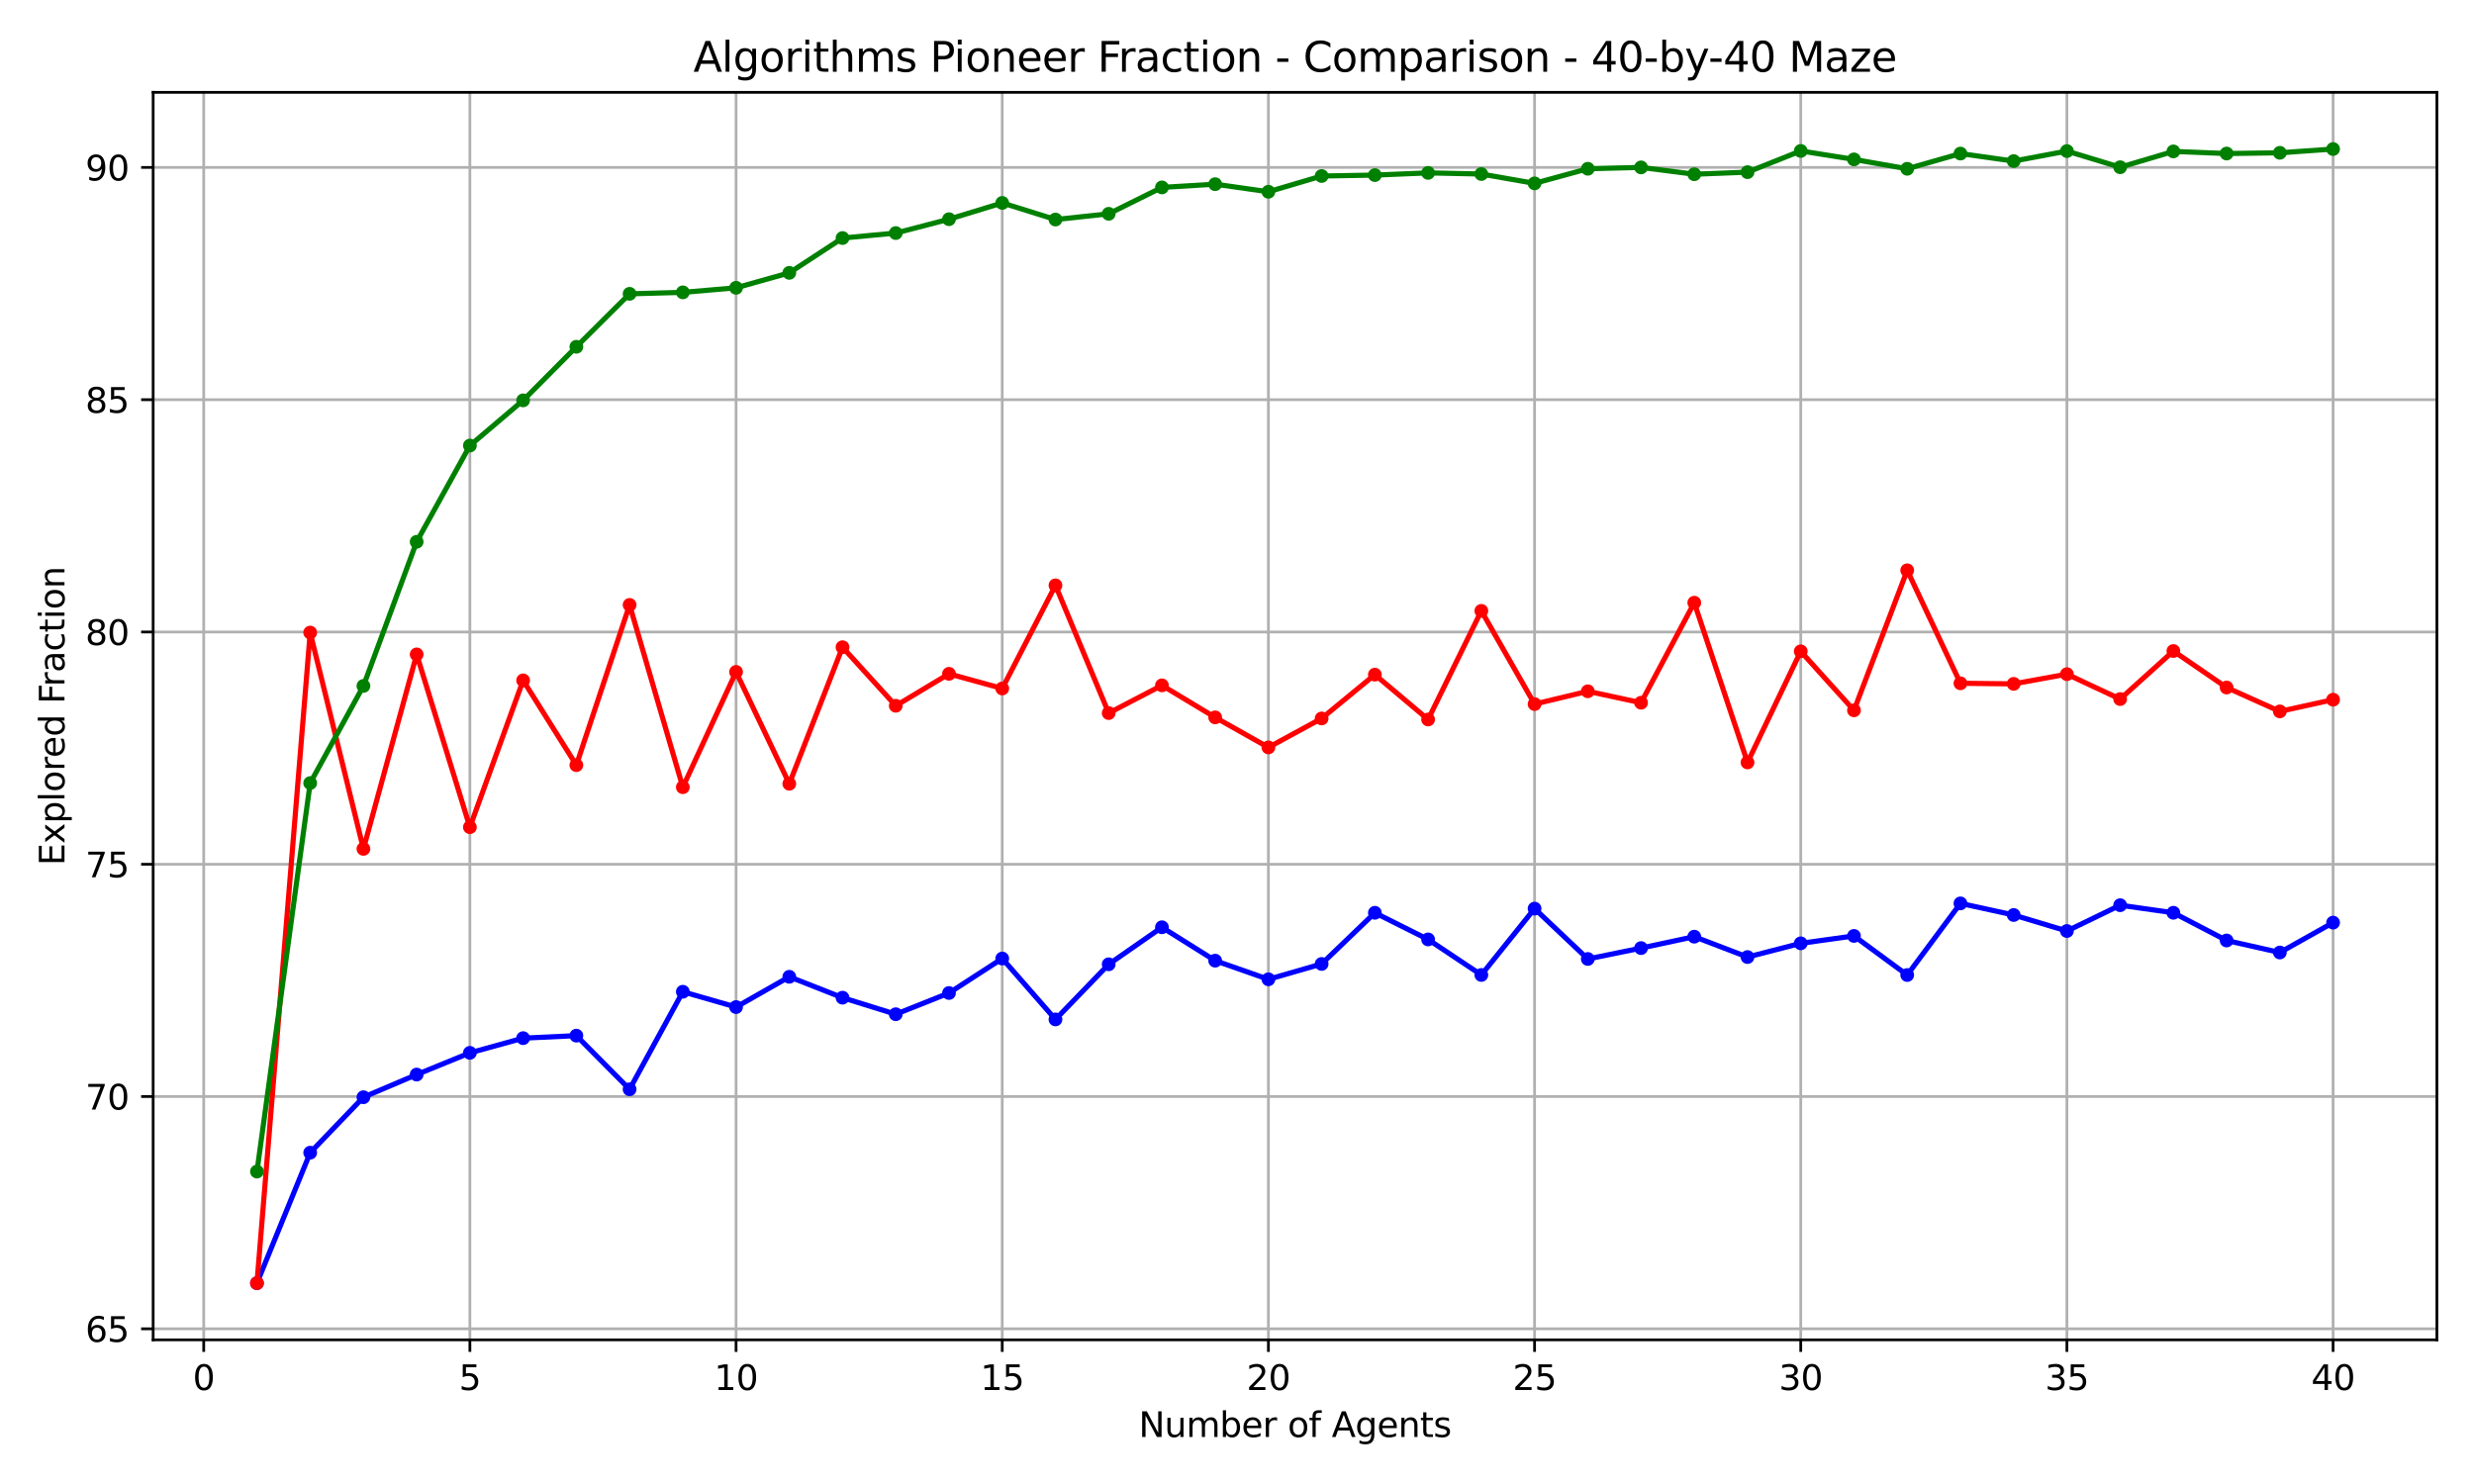 <?xml version="1.0" encoding="utf-8" standalone="no"?>
<!DOCTYPE svg PUBLIC "-//W3C//DTD SVG 1.1//EN"
  "http://www.w3.org/Graphics/SVG/1.1/DTD/svg11.dtd">
<svg xmlns:xlink="http://www.w3.org/1999/xlink" width="720pt" height="432pt" viewBox="0 0 720 432" xmlns="http://www.w3.org/2000/svg" version="1.1">
 <defs>
  <style type="text/css">*{stroke-linejoin: round; stroke-linecap: butt}</style>
 </defs>
 <g id="figure_1">
  <g id="patch_1">
   <path d="M 0 432 
L 720 432 
L 720 0 
L 0 0 
z
" style="fill: #ffffff"/>
  </g>
  <g id="axes_1">
   <g id="patch_2">
    <path d="M 44.57 390.04 
L 709.2 390.04 
L 709.2 26.88 
L 44.57 26.88 
z
" style="fill: #ffffff"/>
   </g>
   <g id="matplotlib.axis_1">
    <g id="xtick_1">
     <g id="line2d_1">
      <path d="M 59.288 390.04 
L 59.288 26.88 
" clip-path="url(#pcf0f2d166f)" style="fill: none; stroke: #b0b0b0; stroke-width: 0.8; stroke-linecap: square"/>
     </g>
     <g id="line2d_2">
      <defs>
       <path id="mc92768f247" d="M 0 0 
L 0 3.5 
" style="stroke: #000000; stroke-width: 0.8"/>
      </defs>
      <g>
       <use xlink:href="#mc92768f247" x="59.288" y="390.04" style="stroke: #000000; stroke-width: 0.8"/>
      </g>
     </g>
     <g id="text_1">
      <!-- 0 -->
      <g transform="translate(56.107 404.638) scale(0.1 -0.1)">
       <defs>
        <path id="DejaVuSans-30" d="M 2034 4250 
Q 1547 4250 1301 3770 
Q 1056 3291 1056 2328 
Q 1056 1369 1301 889 
Q 1547 409 2034 409 
Q 2525 409 2770 889 
Q 3016 1369 3016 2328 
Q 3016 3291 2770 3770 
Q 2525 4250 2034 4250 
z
M 2034 4750 
Q 2819 4750 3233 4129 
Q 3647 3509 3647 2328 
Q 3647 1150 3233 529 
Q 2819 -91 2034 -91 
Q 1250 -91 836 529 
Q 422 1150 422 2328 
Q 422 3509 836 4129 
Q 1250 4750 2034 4750 
z
" transform="scale(0.016)"/>
       </defs>
       <use xlink:href="#DejaVuSans-30"/>
      </g>
     </g>
    </g>
    <g id="xtick_2">
     <g id="line2d_3">
      <path d="M 136.751 390.04 
L 136.751 26.88 
" clip-path="url(#pcf0f2d166f)" style="fill: none; stroke: #b0b0b0; stroke-width: 0.8; stroke-linecap: square"/>
     </g>
     <g id="line2d_4">
      <g>
       <use xlink:href="#mc92768f247" x="136.751" y="390.04" style="stroke: #000000; stroke-width: 0.8"/>
      </g>
     </g>
     <g id="text_2">
      <!-- 5 -->
      <g transform="translate(133.569 404.638) scale(0.1 -0.1)">
       <defs>
        <path id="DejaVuSans-35" d="M 691 4666 
L 3169 4666 
L 3169 4134 
L 1269 4134 
L 1269 2991 
Q 1406 3038 1543 3061 
Q 1681 3084 1819 3084 
Q 2600 3084 3056 2656 
Q 3513 2228 3513 1497 
Q 3513 744 3044 326 
Q 2575 -91 1722 -91 
Q 1428 -91 1123 -41 
Q 819 9 494 109 
L 494 744 
Q 775 591 1075 516 
Q 1375 441 1709 441 
Q 2250 441 2565 725 
Q 2881 1009 2881 1497 
Q 2881 1984 2565 2268 
Q 2250 2553 1709 2553 
Q 1456 2553 1204 2497 
Q 953 2441 691 2322 
L 691 4666 
z
" transform="scale(0.016)"/>
       </defs>
       <use xlink:href="#DejaVuSans-35"/>
      </g>
     </g>
    </g>
    <g id="xtick_3">
     <g id="line2d_5">
      <path d="M 214.213 390.04 
L 214.213 26.88 
" clip-path="url(#pcf0f2d166f)" style="fill: none; stroke: #b0b0b0; stroke-width: 0.8; stroke-linecap: square"/>
     </g>
     <g id="line2d_6">
      <g>
       <use xlink:href="#mc92768f247" x="214.213" y="390.04" style="stroke: #000000; stroke-width: 0.8"/>
      </g>
     </g>
     <g id="text_3">
      <!-- 10 -->
      <g transform="translate(207.851 404.638) scale(0.1 -0.1)">
       <defs>
        <path id="DejaVuSans-31" d="M 794 531 
L 1825 531 
L 1825 4091 
L 703 3866 
L 703 4441 
L 1819 4666 
L 2450 4666 
L 2450 531 
L 3481 531 
L 3481 0 
L 794 0 
L 794 531 
z
" transform="scale(0.016)"/>
       </defs>
       <use xlink:href="#DejaVuSans-31"/>
       <use xlink:href="#DejaVuSans-30" x="63.623"/>
      </g>
     </g>
    </g>
    <g id="xtick_4">
     <g id="line2d_7">
      <path d="M 291.676 390.04 
L 291.676 26.88 
" clip-path="url(#pcf0f2d166f)" style="fill: none; stroke: #b0b0b0; stroke-width: 0.8; stroke-linecap: square"/>
     </g>
     <g id="line2d_8">
      <g>
       <use xlink:href="#mc92768f247" x="291.676" y="390.04" style="stroke: #000000; stroke-width: 0.8"/>
      </g>
     </g>
     <g id="text_4">
      <!-- 15 -->
      <g transform="translate(285.314 404.638) scale(0.1 -0.1)">
       <use xlink:href="#DejaVuSans-31"/>
       <use xlink:href="#DejaVuSans-35" x="63.623"/>
      </g>
     </g>
    </g>
    <g id="xtick_5">
     <g id="line2d_9">
      <path d="M 369.139 390.04 
L 369.139 26.88 
" clip-path="url(#pcf0f2d166f)" style="fill: none; stroke: #b0b0b0; stroke-width: 0.8; stroke-linecap: square"/>
     </g>
     <g id="line2d_10">
      <g>
       <use xlink:href="#mc92768f247" x="369.139" y="390.04" style="stroke: #000000; stroke-width: 0.8"/>
      </g>
     </g>
     <g id="text_5">
      <!-- 20 -->
      <g transform="translate(362.776 404.638) scale(0.1 -0.1)">
       <defs>
        <path id="DejaVuSans-32" d="M 1228 531 
L 3431 531 
L 3431 0 
L 469 0 
L 469 531 
Q 828 903 1448 1529 
Q 2069 2156 2228 2338 
Q 2531 2678 2651 2914 
Q 2772 3150 2772 3378 
Q 2772 3750 2511 3984 
Q 2250 4219 1831 4219 
Q 1534 4219 1204 4116 
Q 875 4013 500 3803 
L 500 4441 
Q 881 4594 1212 4672 
Q 1544 4750 1819 4750 
Q 2544 4750 2975 4387 
Q 3406 4025 3406 3419 
Q 3406 3131 3298 2873 
Q 3191 2616 2906 2266 
Q 2828 2175 2409 1742 
Q 1991 1309 1228 531 
z
" transform="scale(0.016)"/>
       </defs>
       <use xlink:href="#DejaVuSans-32"/>
       <use xlink:href="#DejaVuSans-30" x="63.623"/>
      </g>
     </g>
    </g>
    <g id="xtick_6">
     <g id="line2d_11">
      <path d="M 446.601 390.04 
L 446.601 26.88 
" clip-path="url(#pcf0f2d166f)" style="fill: none; stroke: #b0b0b0; stroke-width: 0.8; stroke-linecap: square"/>
     </g>
     <g id="line2d_12">
      <g>
       <use xlink:href="#mc92768f247" x="446.601" y="390.04" style="stroke: #000000; stroke-width: 0.8"/>
      </g>
     </g>
     <g id="text_6">
      <!-- 25 -->
      <g transform="translate(440.239 404.638) scale(0.1 -0.1)">
       <use xlink:href="#DejaVuSans-32"/>
       <use xlink:href="#DejaVuSans-35" x="63.623"/>
      </g>
     </g>
    </g>
    <g id="xtick_7">
     <g id="line2d_13">
      <path d="M 524.064 390.04 
L 524.064 26.88 
" clip-path="url(#pcf0f2d166f)" style="fill: none; stroke: #b0b0b0; stroke-width: 0.8; stroke-linecap: square"/>
     </g>
     <g id="line2d_14">
      <g>
       <use xlink:href="#mc92768f247" x="524.064" y="390.04" style="stroke: #000000; stroke-width: 0.8"/>
      </g>
     </g>
     <g id="text_7">
      <!-- 30 -->
      <g transform="translate(517.702 404.638) scale(0.1 -0.1)">
       <defs>
        <path id="DejaVuSans-33" d="M 2597 2516 
Q 3050 2419 3304 2112 
Q 3559 1806 3559 1356 
Q 3559 666 3084 287 
Q 2609 -91 1734 -91 
Q 1441 -91 1130 -33 
Q 819 25 488 141 
L 488 750 
Q 750 597 1062 519 
Q 1375 441 1716 441 
Q 2309 441 2620 675 
Q 2931 909 2931 1356 
Q 2931 1769 2642 2001 
Q 2353 2234 1838 2234 
L 1294 2234 
L 1294 2753 
L 1863 2753 
Q 2328 2753 2575 2939 
Q 2822 3125 2822 3475 
Q 2822 3834 2567 4026 
Q 2313 4219 1838 4219 
Q 1578 4219 1281 4162 
Q 984 4106 628 3988 
L 628 4550 
Q 988 4650 1302 4700 
Q 1616 4750 1894 4750 
Q 2613 4750 3031 4423 
Q 3450 4097 3450 3541 
Q 3450 3153 3228 2886 
Q 3006 2619 2597 2516 
z
" transform="scale(0.016)"/>
       </defs>
       <use xlink:href="#DejaVuSans-33"/>
       <use xlink:href="#DejaVuSans-30" x="63.623"/>
      </g>
     </g>
    </g>
    <g id="xtick_8">
     <g id="line2d_15">
      <path d="M 601.527 390.04 
L 601.527 26.88 
" clip-path="url(#pcf0f2d166f)" style="fill: none; stroke: #b0b0b0; stroke-width: 0.8; stroke-linecap: square"/>
     </g>
     <g id="line2d_16">
      <g>
       <use xlink:href="#mc92768f247" x="601.527" y="390.04" style="stroke: #000000; stroke-width: 0.8"/>
      </g>
     </g>
     <g id="text_8">
      <!-- 35 -->
      <g transform="translate(595.164 404.638) scale(0.1 -0.1)">
       <use xlink:href="#DejaVuSans-33"/>
       <use xlink:href="#DejaVuSans-35" x="63.623"/>
      </g>
     </g>
    </g>
    <g id="xtick_9">
     <g id="line2d_17">
      <path d="M 678.99 390.04 
L 678.99 26.88 
" clip-path="url(#pcf0f2d166f)" style="fill: none; stroke: #b0b0b0; stroke-width: 0.8; stroke-linecap: square"/>
     </g>
     <g id="line2d_18">
      <g>
       <use xlink:href="#mc92768f247" x="678.99" y="390.04" style="stroke: #000000; stroke-width: 0.8"/>
      </g>
     </g>
     <g id="text_9">
      <!-- 40 -->
      <g transform="translate(672.627 404.638) scale(0.1 -0.1)">
       <defs>
        <path id="DejaVuSans-34" d="M 2419 4116 
L 825 1625 
L 2419 1625 
L 2419 4116 
z
M 2253 4666 
L 3047 4666 
L 3047 1625 
L 3713 1625 
L 3713 1100 
L 3047 1100 
L 3047 0 
L 2419 0 
L 2419 1100 
L 313 1100 
L 313 1709 
L 2253 4666 
z
" transform="scale(0.016)"/>
       </defs>
       <use xlink:href="#DejaVuSans-34"/>
       <use xlink:href="#DejaVuSans-30" x="63.623"/>
      </g>
     </g>
    </g>
    <g id="text_10">
     <!-- Number of Agents -->
     <g transform="translate(331.397 418.317) scale(0.1 -0.1)">
      <defs>
       <path id="DejaVuSans-4e" d="M 628 4666 
L 1478 4666 
L 3547 763 
L 3547 4666 
L 4159 4666 
L 4159 0 
L 3309 0 
L 1241 3903 
L 1241 0 
L 628 0 
L 628 4666 
z
" transform="scale(0.016)"/>
       <path id="DejaVuSans-75" d="M 544 1381 
L 544 3500 
L 1119 3500 
L 1119 1403 
Q 1119 906 1312 657 
Q 1506 409 1894 409 
Q 2359 409 2629 706 
Q 2900 1003 2900 1516 
L 2900 3500 
L 3475 3500 
L 3475 0 
L 2900 0 
L 2900 538 
Q 2691 219 2414 64 
Q 2138 -91 1772 -91 
Q 1169 -91 856 284 
Q 544 659 544 1381 
z
M 1991 3584 
L 1991 3584 
z
" transform="scale(0.016)"/>
       <path id="DejaVuSans-6d" d="M 3328 2828 
Q 3544 3216 3844 3400 
Q 4144 3584 4550 3584 
Q 5097 3584 5394 3201 
Q 5691 2819 5691 2113 
L 5691 0 
L 5113 0 
L 5113 2094 
Q 5113 2597 4934 2840 
Q 4756 3084 4391 3084 
Q 3944 3084 3684 2787 
Q 3425 2491 3425 1978 
L 3425 0 
L 2847 0 
L 2847 2094 
Q 2847 2600 2669 2842 
Q 2491 3084 2119 3084 
Q 1678 3084 1418 2786 
Q 1159 2488 1159 1978 
L 1159 0 
L 581 0 
L 581 3500 
L 1159 3500 
L 1159 2956 
Q 1356 3278 1631 3431 
Q 1906 3584 2284 3584 
Q 2666 3584 2933 3390 
Q 3200 3197 3328 2828 
z
" transform="scale(0.016)"/>
       <path id="DejaVuSans-62" d="M 3116 1747 
Q 3116 2381 2855 2742 
Q 2594 3103 2138 3103 
Q 1681 3103 1420 2742 
Q 1159 2381 1159 1747 
Q 1159 1113 1420 752 
Q 1681 391 2138 391 
Q 2594 391 2855 752 
Q 3116 1113 3116 1747 
z
M 1159 2969 
Q 1341 3281 1617 3432 
Q 1894 3584 2278 3584 
Q 2916 3584 3314 3078 
Q 3713 2572 3713 1747 
Q 3713 922 3314 415 
Q 2916 -91 2278 -91 
Q 1894 -91 1617 61 
Q 1341 213 1159 525 
L 1159 0 
L 581 0 
L 581 4863 
L 1159 4863 
L 1159 2969 
z
" transform="scale(0.016)"/>
       <path id="DejaVuSans-65" d="M 3597 1894 
L 3597 1613 
L 953 1613 
Q 991 1019 1311 708 
Q 1631 397 2203 397 
Q 2534 397 2845 478 
Q 3156 559 3463 722 
L 3463 178 
Q 3153 47 2828 -22 
Q 2503 -91 2169 -91 
Q 1331 -91 842 396 
Q 353 884 353 1716 
Q 353 2575 817 3079 
Q 1281 3584 2069 3584 
Q 2775 3584 3186 3129 
Q 3597 2675 3597 1894 
z
M 3022 2063 
Q 3016 2534 2758 2815 
Q 2500 3097 2075 3097 
Q 1594 3097 1305 2825 
Q 1016 2553 972 2059 
L 3022 2063 
z
" transform="scale(0.016)"/>
       <path id="DejaVuSans-72" d="M 2631 2963 
Q 2534 3019 2420 3045 
Q 2306 3072 2169 3072 
Q 1681 3072 1420 2755 
Q 1159 2438 1159 1844 
L 1159 0 
L 581 0 
L 581 3500 
L 1159 3500 
L 1159 2956 
Q 1341 3275 1631 3429 
Q 1922 3584 2338 3584 
Q 2397 3584 2469 3576 
Q 2541 3569 2628 3553 
L 2631 2963 
z
" transform="scale(0.016)"/>
       <path id="DejaVuSans-20" transform="scale(0.016)"/>
       <path id="DejaVuSans-6f" d="M 1959 3097 
Q 1497 3097 1228 2736 
Q 959 2375 959 1747 
Q 959 1119 1226 758 
Q 1494 397 1959 397 
Q 2419 397 2687 759 
Q 2956 1122 2956 1747 
Q 2956 2369 2687 2733 
Q 2419 3097 1959 3097 
z
M 1959 3584 
Q 2709 3584 3137 3096 
Q 3566 2609 3566 1747 
Q 3566 888 3137 398 
Q 2709 -91 1959 -91 
Q 1206 -91 779 398 
Q 353 888 353 1747 
Q 353 2609 779 3096 
Q 1206 3584 1959 3584 
z
" transform="scale(0.016)"/>
       <path id="DejaVuSans-66" d="M 2375 4863 
L 2375 4384 
L 1825 4384 
Q 1516 4384 1395 4259 
Q 1275 4134 1275 3809 
L 1275 3500 
L 2222 3500 
L 2222 3053 
L 1275 3053 
L 1275 0 
L 697 0 
L 697 3053 
L 147 3053 
L 147 3500 
L 697 3500 
L 697 3744 
Q 697 4328 969 4595 
Q 1241 4863 1831 4863 
L 2375 4863 
z
" transform="scale(0.016)"/>
       <path id="DejaVuSans-41" d="M 2188 4044 
L 1331 1722 
L 3047 1722 
L 2188 4044 
z
M 1831 4666 
L 2547 4666 
L 4325 0 
L 3669 0 
L 3244 1197 
L 1141 1197 
L 716 0 
L 50 0 
L 1831 4666 
z
" transform="scale(0.016)"/>
       <path id="DejaVuSans-67" d="M 2906 1791 
Q 2906 2416 2648 2759 
Q 2391 3103 1925 3103 
Q 1463 3103 1205 2759 
Q 947 2416 947 1791 
Q 947 1169 1205 825 
Q 1463 481 1925 481 
Q 2391 481 2648 825 
Q 2906 1169 2906 1791 
z
M 3481 434 
Q 3481 -459 3084 -895 
Q 2688 -1331 1869 -1331 
Q 1566 -1331 1297 -1286 
Q 1028 -1241 775 -1147 
L 775 -588 
Q 1028 -725 1275 -790 
Q 1522 -856 1778 -856 
Q 2344 -856 2625 -561 
Q 2906 -266 2906 331 
L 2906 616 
Q 2728 306 2450 153 
Q 2172 0 1784 0 
Q 1141 0 747 490 
Q 353 981 353 1791 
Q 353 2603 747 3093 
Q 1141 3584 1784 3584 
Q 2172 3584 2450 3431 
Q 2728 3278 2906 2969 
L 2906 3500 
L 3481 3500 
L 3481 434 
z
" transform="scale(0.016)"/>
       <path id="DejaVuSans-6e" d="M 3513 2113 
L 3513 0 
L 2938 0 
L 2938 2094 
Q 2938 2591 2744 2837 
Q 2550 3084 2163 3084 
Q 1697 3084 1428 2787 
Q 1159 2491 1159 1978 
L 1159 0 
L 581 0 
L 581 3500 
L 1159 3500 
L 1159 2956 
Q 1366 3272 1645 3428 
Q 1925 3584 2291 3584 
Q 2894 3584 3203 3211 
Q 3513 2838 3513 2113 
z
" transform="scale(0.016)"/>
       <path id="DejaVuSans-74" d="M 1172 4494 
L 1172 3500 
L 2356 3500 
L 2356 3053 
L 1172 3053 
L 1172 1153 
Q 1172 725 1289 603 
Q 1406 481 1766 481 
L 2356 481 
L 2356 0 
L 1766 0 
Q 1100 0 847 248 
Q 594 497 594 1153 
L 594 3053 
L 172 3053 
L 172 3500 
L 594 3500 
L 594 4494 
L 1172 4494 
z
" transform="scale(0.016)"/>
       <path id="DejaVuSans-73" d="M 2834 3397 
L 2834 2853 
Q 2591 2978 2328 3040 
Q 2066 3103 1784 3103 
Q 1356 3103 1142 2972 
Q 928 2841 928 2578 
Q 928 2378 1081 2264 
Q 1234 2150 1697 2047 
L 1894 2003 
Q 2506 1872 2764 1633 
Q 3022 1394 3022 966 
Q 3022 478 2636 193 
Q 2250 -91 1575 -91 
Q 1294 -91 989 -36 
Q 684 19 347 128 
L 347 722 
Q 666 556 975 473 
Q 1284 391 1588 391 
Q 1994 391 2212 530 
Q 2431 669 2431 922 
Q 2431 1156 2273 1281 
Q 2116 1406 1581 1522 
L 1381 1569 
Q 847 1681 609 1914 
Q 372 2147 372 2553 
Q 372 3047 722 3315 
Q 1072 3584 1716 3584 
Q 2034 3584 2315 3537 
Q 2597 3491 2834 3397 
z
" transform="scale(0.016)"/>
      </defs>
      <use xlink:href="#DejaVuSans-4e"/>
      <use xlink:href="#DejaVuSans-75" x="74.805"/>
      <use xlink:href="#DejaVuSans-6d" x="138.184"/>
      <use xlink:href="#DejaVuSans-62" x="235.596"/>
      <use xlink:href="#DejaVuSans-65" x="299.072"/>
      <use xlink:href="#DejaVuSans-72" x="360.596"/>
      <use xlink:href="#DejaVuSans-20" x="401.709"/>
      <use xlink:href="#DejaVuSans-6f" x="433.496"/>
      <use xlink:href="#DejaVuSans-66" x="494.678"/>
      <use xlink:href="#DejaVuSans-20" x="529.883"/>
      <use xlink:href="#DejaVuSans-41" x="561.67"/>
      <use xlink:href="#DejaVuSans-67" x="630.078"/>
      <use xlink:href="#DejaVuSans-65" x="693.555"/>
      <use xlink:href="#DejaVuSans-6e" x="755.078"/>
      <use xlink:href="#DejaVuSans-74" x="818.457"/>
      <use xlink:href="#DejaVuSans-73" x="857.666"/>
     </g>
    </g>
   </g>
   <g id="matplotlib.axis_2">
    <g id="ytick_1">
     <g id="line2d_19">
      <path d="M 44.57 386.819 
L 709.2 386.819 
" clip-path="url(#pcf0f2d166f)" style="fill: none; stroke: #b0b0b0; stroke-width: 0.8; stroke-linecap: square"/>
     </g>
     <g id="line2d_20">
      <defs>
       <path id="m1c1454c011" d="M 0 0 
L -3.5 0 
" style="stroke: #000000; stroke-width: 0.8"/>
      </defs>
      <g>
       <use xlink:href="#m1c1454c011" x="44.57" y="386.819" style="stroke: #000000; stroke-width: 0.8"/>
      </g>
     </g>
     <g id="text_11">
      <!-- 65 -->
      <g transform="translate(24.845 390.618) scale(0.1 -0.1)">
       <defs>
        <path id="DejaVuSans-36" d="M 2113 2584 
Q 1688 2584 1439 2293 
Q 1191 2003 1191 1497 
Q 1191 994 1439 701 
Q 1688 409 2113 409 
Q 2538 409 2786 701 
Q 3034 994 3034 1497 
Q 3034 2003 2786 2293 
Q 2538 2584 2113 2584 
z
M 3366 4563 
L 3366 3988 
Q 3128 4100 2886 4159 
Q 2644 4219 2406 4219 
Q 1781 4219 1451 3797 
Q 1122 3375 1075 2522 
Q 1259 2794 1537 2939 
Q 1816 3084 2150 3084 
Q 2853 3084 3261 2657 
Q 3669 2231 3669 1497 
Q 3669 778 3244 343 
Q 2819 -91 2113 -91 
Q 1303 -91 875 529 
Q 447 1150 447 2328 
Q 447 3434 972 4092 
Q 1497 4750 2381 4750 
Q 2619 4750 2861 4703 
Q 3103 4656 3366 4563 
z
" transform="scale(0.016)"/>
       </defs>
       <use xlink:href="#DejaVuSans-36"/>
       <use xlink:href="#DejaVuSans-35" x="63.623"/>
      </g>
     </g>
    </g>
    <g id="ytick_2">
     <g id="line2d_21">
      <path d="M 44.57 319.204 
L 709.2 319.204 
" clip-path="url(#pcf0f2d166f)" style="fill: none; stroke: #b0b0b0; stroke-width: 0.8; stroke-linecap: square"/>
     </g>
     <g id="line2d_22">
      <g>
       <use xlink:href="#m1c1454c011" x="44.57" y="319.204" style="stroke: #000000; stroke-width: 0.8"/>
      </g>
     </g>
     <g id="text_12">
      <!-- 70 -->
      <g transform="translate(24.845 323.003) scale(0.1 -0.1)">
       <defs>
        <path id="DejaVuSans-37" d="M 525 4666 
L 3525 4666 
L 3525 4397 
L 1831 0 
L 1172 0 
L 2766 4134 
L 525 4134 
L 525 4666 
z
" transform="scale(0.016)"/>
       </defs>
       <use xlink:href="#DejaVuSans-37"/>
       <use xlink:href="#DejaVuSans-30" x="63.623"/>
      </g>
     </g>
    </g>
    <g id="ytick_3">
     <g id="line2d_23">
      <path d="M 44.57 251.588 
L 709.2 251.588 
" clip-path="url(#pcf0f2d166f)" style="fill: none; stroke: #b0b0b0; stroke-width: 0.8; stroke-linecap: square"/>
     </g>
     <g id="line2d_24">
      <g>
       <use xlink:href="#m1c1454c011" x="44.57" y="251.588" style="stroke: #000000; stroke-width: 0.8"/>
      </g>
     </g>
     <g id="text_13">
      <!-- 75 -->
      <g transform="translate(24.845 255.388) scale(0.1 -0.1)">
       <use xlink:href="#DejaVuSans-37"/>
       <use xlink:href="#DejaVuSans-35" x="63.623"/>
      </g>
     </g>
    </g>
    <g id="ytick_4">
     <g id="line2d_25">
      <path d="M 44.57 183.973 
L 709.2 183.973 
" clip-path="url(#pcf0f2d166f)" style="fill: none; stroke: #b0b0b0; stroke-width: 0.8; stroke-linecap: square"/>
     </g>
     <g id="line2d_26">
      <g>
       <use xlink:href="#m1c1454c011" x="44.57" y="183.973" style="stroke: #000000; stroke-width: 0.8"/>
      </g>
     </g>
     <g id="text_14">
      <!-- 80 -->
      <g transform="translate(24.845 187.772) scale(0.1 -0.1)">
       <defs>
        <path id="DejaVuSans-38" d="M 2034 2216 
Q 1584 2216 1326 1975 
Q 1069 1734 1069 1313 
Q 1069 891 1326 650 
Q 1584 409 2034 409 
Q 2484 409 2743 651 
Q 3003 894 3003 1313 
Q 3003 1734 2745 1975 
Q 2488 2216 2034 2216 
z
M 1403 2484 
Q 997 2584 770 2862 
Q 544 3141 544 3541 
Q 544 4100 942 4425 
Q 1341 4750 2034 4750 
Q 2731 4750 3128 4425 
Q 3525 4100 3525 3541 
Q 3525 3141 3298 2862 
Q 3072 2584 2669 2484 
Q 3125 2378 3379 2068 
Q 3634 1759 3634 1313 
Q 3634 634 3220 271 
Q 2806 -91 2034 -91 
Q 1263 -91 848 271 
Q 434 634 434 1313 
Q 434 1759 690 2068 
Q 947 2378 1403 2484 
z
M 1172 3481 
Q 1172 3119 1398 2916 
Q 1625 2713 2034 2713 
Q 2441 2713 2670 2916 
Q 2900 3119 2900 3481 
Q 2900 3844 2670 4047 
Q 2441 4250 2034 4250 
Q 1625 4250 1398 4047 
Q 1172 3844 1172 3481 
z
" transform="scale(0.016)"/>
       </defs>
       <use xlink:href="#DejaVuSans-38"/>
       <use xlink:href="#DejaVuSans-30" x="63.623"/>
      </g>
     </g>
    </g>
    <g id="ytick_5">
     <g id="line2d_27">
      <path d="M 44.57 116.358 
L 709.2 116.358 
" clip-path="url(#pcf0f2d166f)" style="fill: none; stroke: #b0b0b0; stroke-width: 0.8; stroke-linecap: square"/>
     </g>
     <g id="line2d_28">
      <g>
       <use xlink:href="#m1c1454c011" x="44.57" y="116.358" style="stroke: #000000; stroke-width: 0.8"/>
      </g>
     </g>
     <g id="text_15">
      <!-- 85 -->
      <g transform="translate(24.845 120.157) scale(0.1 -0.1)">
       <use xlink:href="#DejaVuSans-38"/>
       <use xlink:href="#DejaVuSans-35" x="63.623"/>
      </g>
     </g>
    </g>
    <g id="ytick_6">
     <g id="line2d_29">
      <path d="M 44.57 48.742 
L 709.2 48.742 
" clip-path="url(#pcf0f2d166f)" style="fill: none; stroke: #b0b0b0; stroke-width: 0.8; stroke-linecap: square"/>
     </g>
     <g id="line2d_30">
      <g>
       <use xlink:href="#m1c1454c011" x="44.57" y="48.742" style="stroke: #000000; stroke-width: 0.8"/>
      </g>
     </g>
     <g id="text_16">
      <!-- 90 -->
      <g transform="translate(24.845 52.542) scale(0.1 -0.1)">
       <defs>
        <path id="DejaVuSans-39" d="M 703 97 
L 703 672 
Q 941 559 1184 500 
Q 1428 441 1663 441 
Q 2288 441 2617 861 
Q 2947 1281 2994 2138 
Q 2813 1869 2534 1725 
Q 2256 1581 1919 1581 
Q 1219 1581 811 2004 
Q 403 2428 403 3163 
Q 403 3881 828 4315 
Q 1253 4750 1959 4750 
Q 2769 4750 3195 4129 
Q 3622 3509 3622 2328 
Q 3622 1225 3098 567 
Q 2575 -91 1691 -91 
Q 1453 -91 1209 -44 
Q 966 3 703 97 
z
M 1959 2075 
Q 2384 2075 2632 2365 
Q 2881 2656 2881 3163 
Q 2881 3666 2632 3958 
Q 2384 4250 1959 4250 
Q 1534 4250 1286 3958 
Q 1038 3666 1038 3163 
Q 1038 2656 1286 2365 
Q 1534 2075 1959 2075 
z
" transform="scale(0.016)"/>
       </defs>
       <use xlink:href="#DejaVuSans-39"/>
       <use xlink:href="#DejaVuSans-30" x="63.623"/>
      </g>
     </g>
    </g>
    <g id="text_17">
     <!-- Explored Fraction -->
     <g transform="translate(18.765 251.944) rotate(-90) scale(0.1 -0.1)">
      <defs>
       <path id="DejaVuSans-45" d="M 628 4666 
L 3578 4666 
L 3578 4134 
L 1259 4134 
L 1259 2753 
L 3481 2753 
L 3481 2222 
L 1259 2222 
L 1259 531 
L 3634 531 
L 3634 0 
L 628 0 
L 628 4666 
z
" transform="scale(0.016)"/>
       <path id="DejaVuSans-78" d="M 3513 3500 
L 2247 1797 
L 3578 0 
L 2900 0 
L 1881 1375 
L 863 0 
L 184 0 
L 1544 1831 
L 300 3500 
L 978 3500 
L 1906 2253 
L 2834 3500 
L 3513 3500 
z
" transform="scale(0.016)"/>
       <path id="DejaVuSans-70" d="M 1159 525 
L 1159 -1331 
L 581 -1331 
L 581 3500 
L 1159 3500 
L 1159 2969 
Q 1341 3281 1617 3432 
Q 1894 3584 2278 3584 
Q 2916 3584 3314 3078 
Q 3713 2572 3713 1747 
Q 3713 922 3314 415 
Q 2916 -91 2278 -91 
Q 1894 -91 1617 61 
Q 1341 213 1159 525 
z
M 3116 1747 
Q 3116 2381 2855 2742 
Q 2594 3103 2138 3103 
Q 1681 3103 1420 2742 
Q 1159 2381 1159 1747 
Q 1159 1113 1420 752 
Q 1681 391 2138 391 
Q 2594 391 2855 752 
Q 3116 1113 3116 1747 
z
" transform="scale(0.016)"/>
       <path id="DejaVuSans-6c" d="M 603 4863 
L 1178 4863 
L 1178 0 
L 603 0 
L 603 4863 
z
" transform="scale(0.016)"/>
       <path id="DejaVuSans-64" d="M 2906 2969 
L 2906 4863 
L 3481 4863 
L 3481 0 
L 2906 0 
L 2906 525 
Q 2725 213 2448 61 
Q 2172 -91 1784 -91 
Q 1150 -91 751 415 
Q 353 922 353 1747 
Q 353 2572 751 3078 
Q 1150 3584 1784 3584 
Q 2172 3584 2448 3432 
Q 2725 3281 2906 2969 
z
M 947 1747 
Q 947 1113 1208 752 
Q 1469 391 1925 391 
Q 2381 391 2643 752 
Q 2906 1113 2906 1747 
Q 2906 2381 2643 2742 
Q 2381 3103 1925 3103 
Q 1469 3103 1208 2742 
Q 947 2381 947 1747 
z
" transform="scale(0.016)"/>
       <path id="DejaVuSans-46" d="M 628 4666 
L 3309 4666 
L 3309 4134 
L 1259 4134 
L 1259 2759 
L 3109 2759 
L 3109 2228 
L 1259 2228 
L 1259 0 
L 628 0 
L 628 4666 
z
" transform="scale(0.016)"/>
       <path id="DejaVuSans-61" d="M 2194 1759 
Q 1497 1759 1228 1600 
Q 959 1441 959 1056 
Q 959 750 1161 570 
Q 1363 391 1709 391 
Q 2188 391 2477 730 
Q 2766 1069 2766 1631 
L 2766 1759 
L 2194 1759 
z
M 3341 1997 
L 3341 0 
L 2766 0 
L 2766 531 
Q 2569 213 2275 61 
Q 1981 -91 1556 -91 
Q 1019 -91 701 211 
Q 384 513 384 1019 
Q 384 1609 779 1909 
Q 1175 2209 1959 2209 
L 2766 2209 
L 2766 2266 
Q 2766 2663 2505 2880 
Q 2244 3097 1772 3097 
Q 1472 3097 1187 3025 
Q 903 2953 641 2809 
L 641 3341 
Q 956 3463 1253 3523 
Q 1550 3584 1831 3584 
Q 2591 3584 2966 3190 
Q 3341 2797 3341 1997 
z
" transform="scale(0.016)"/>
       <path id="DejaVuSans-63" d="M 3122 3366 
L 3122 2828 
Q 2878 2963 2633 3030 
Q 2388 3097 2138 3097 
Q 1578 3097 1268 2742 
Q 959 2388 959 1747 
Q 959 1106 1268 751 
Q 1578 397 2138 397 
Q 2388 397 2633 464 
Q 2878 531 3122 666 
L 3122 134 
Q 2881 22 2623 -34 
Q 2366 -91 2075 -91 
Q 1284 -91 818 406 
Q 353 903 353 1747 
Q 353 2603 823 3093 
Q 1294 3584 2113 3584 
Q 2378 3584 2631 3529 
Q 2884 3475 3122 3366 
z
" transform="scale(0.016)"/>
       <path id="DejaVuSans-69" d="M 603 3500 
L 1178 3500 
L 1178 0 
L 603 0 
L 603 3500 
z
M 603 4863 
L 1178 4863 
L 1178 4134 
L 603 4134 
L 603 4863 
z
" transform="scale(0.016)"/>
      </defs>
      <use xlink:href="#DejaVuSans-45"/>
      <use xlink:href="#DejaVuSans-78" x="63.184"/>
      <use xlink:href="#DejaVuSans-70" x="122.363"/>
      <use xlink:href="#DejaVuSans-6c" x="185.84"/>
      <use xlink:href="#DejaVuSans-6f" x="213.623"/>
      <use xlink:href="#DejaVuSans-72" x="274.805"/>
      <use xlink:href="#DejaVuSans-65" x="313.668"/>
      <use xlink:href="#DejaVuSans-64" x="375.191"/>
      <use xlink:href="#DejaVuSans-20" x="438.668"/>
      <use xlink:href="#DejaVuSans-46" x="470.455"/>
      <use xlink:href="#DejaVuSans-72" x="520.725"/>
      <use xlink:href="#DejaVuSans-61" x="561.838"/>
      <use xlink:href="#DejaVuSans-63" x="623.117"/>
      <use xlink:href="#DejaVuSans-74" x="678.098"/>
      <use xlink:href="#DejaVuSans-69" x="717.307"/>
      <use xlink:href="#DejaVuSans-6f" x="745.09"/>
      <use xlink:href="#DejaVuSans-6e" x="806.271"/>
     </g>
    </g>
   </g>
   <g id="line2d_31">
    <path d="M 74.78 373.533 
L 90.273 335.553 
L 105.766 319.407 
L 121.258 312.811 
L 136.751 306.489 
L 152.243 302.209 
L 167.736 301.482 
L 183.228 317.101 
L 198.721 288.703 
L 214.213 293.165 
L 229.706 284.348 
L 245.198 290.43 
L 260.691 295.248 
L 276.183 289.068 
L 291.676 279.03 
L 307.169 296.759 
L 322.661 280.714 
L 338.154 269.932 
L 353.646 279.656 
L 369.139 285.082 
L 384.631 280.609 
L 400.124 265.72 
L 415.616 273.472 
L 431.109 283.814 
L 446.601 264.503 
L 462.094 279.162 
L 477.587 275.994 
L 493.079 272.671 
L 508.572 278.601 
L 524.064 274.608 
L 539.557 272.451 
L 555.049 283.834 
L 570.542 262.982 
L 586.034 266.362 
L 601.527 271.021 
L 617.019 263.509 
L 632.512 265.713 
L 648.004 273.783 
L 663.497 277.279 
L 678.99 268.58 
" clip-path="url(#pcf0f2d166f)" style="fill: none; stroke: #0000ff; stroke-width: 1.5; stroke-linecap: square"/>
    <defs>
     <path id="m269a73f2ac" d="M 0 1.5 
C 0.398 1.5 0.779 1.342 1.061 1.061 
C 1.342 0.779 1.5 0.398 1.5 0 
C 1.5 -0.398 1.342 -0.779 1.061 -1.061 
C 0.779 -1.342 0.398 -1.5 0 -1.5 
C -0.398 -1.5 -0.779 -1.342 -1.061 -1.061 
C -1.342 -0.779 -1.5 -0.398 -1.5 0 
C -1.5 0.398 -1.342 0.779 -1.061 1.061 
C -0.779 1.342 -0.398 1.5 0 1.5 
z
" style="stroke: #0000ff"/>
    </defs>
    <g clip-path="url(#pcf0f2d166f)">
     <use xlink:href="#m269a73f2ac" x="74.78" y="373.533" style="fill: #0000ff; stroke: #0000ff"/>
     <use xlink:href="#m269a73f2ac" x="90.273" y="335.553" style="fill: #0000ff; stroke: #0000ff"/>
     <use xlink:href="#m269a73f2ac" x="105.766" y="319.407" style="fill: #0000ff; stroke: #0000ff"/>
     <use xlink:href="#m269a73f2ac" x="121.258" y="312.811" style="fill: #0000ff; stroke: #0000ff"/>
     <use xlink:href="#m269a73f2ac" x="136.751" y="306.489" style="fill: #0000ff; stroke: #0000ff"/>
     <use xlink:href="#m269a73f2ac" x="152.243" y="302.209" style="fill: #0000ff; stroke: #0000ff"/>
     <use xlink:href="#m269a73f2ac" x="167.736" y="301.482" style="fill: #0000ff; stroke: #0000ff"/>
     <use xlink:href="#m269a73f2ac" x="183.228" y="317.101" style="fill: #0000ff; stroke: #0000ff"/>
     <use xlink:href="#m269a73f2ac" x="198.721" y="288.703" style="fill: #0000ff; stroke: #0000ff"/>
     <use xlink:href="#m269a73f2ac" x="214.213" y="293.165" style="fill: #0000ff; stroke: #0000ff"/>
     <use xlink:href="#m269a73f2ac" x="229.706" y="284.348" style="fill: #0000ff; stroke: #0000ff"/>
     <use xlink:href="#m269a73f2ac" x="245.198" y="290.43" style="fill: #0000ff; stroke: #0000ff"/>
     <use xlink:href="#m269a73f2ac" x="260.691" y="295.248" style="fill: #0000ff; stroke: #0000ff"/>
     <use xlink:href="#m269a73f2ac" x="276.183" y="289.068" style="fill: #0000ff; stroke: #0000ff"/>
     <use xlink:href="#m269a73f2ac" x="291.676" y="279.03" style="fill: #0000ff; stroke: #0000ff"/>
     <use xlink:href="#m269a73f2ac" x="307.169" y="296.759" style="fill: #0000ff; stroke: #0000ff"/>
     <use xlink:href="#m269a73f2ac" x="322.661" y="280.714" style="fill: #0000ff; stroke: #0000ff"/>
     <use xlink:href="#m269a73f2ac" x="338.154" y="269.932" style="fill: #0000ff; stroke: #0000ff"/>
     <use xlink:href="#m269a73f2ac" x="353.646" y="279.656" style="fill: #0000ff; stroke: #0000ff"/>
     <use xlink:href="#m269a73f2ac" x="369.139" y="285.082" style="fill: #0000ff; stroke: #0000ff"/>
     <use xlink:href="#m269a73f2ac" x="384.631" y="280.609" style="fill: #0000ff; stroke: #0000ff"/>
     <use xlink:href="#m269a73f2ac" x="400.124" y="265.72" style="fill: #0000ff; stroke: #0000ff"/>
     <use xlink:href="#m269a73f2ac" x="415.616" y="273.472" style="fill: #0000ff; stroke: #0000ff"/>
     <use xlink:href="#m269a73f2ac" x="431.109" y="283.814" style="fill: #0000ff; stroke: #0000ff"/>
     <use xlink:href="#m269a73f2ac" x="446.601" y="264.503" style="fill: #0000ff; stroke: #0000ff"/>
     <use xlink:href="#m269a73f2ac" x="462.094" y="279.162" style="fill: #0000ff; stroke: #0000ff"/>
     <use xlink:href="#m269a73f2ac" x="477.587" y="275.994" style="fill: #0000ff; stroke: #0000ff"/>
     <use xlink:href="#m269a73f2ac" x="493.079" y="272.671" style="fill: #0000ff; stroke: #0000ff"/>
     <use xlink:href="#m269a73f2ac" x="508.572" y="278.601" style="fill: #0000ff; stroke: #0000ff"/>
     <use xlink:href="#m269a73f2ac" x="524.064" y="274.608" style="fill: #0000ff; stroke: #0000ff"/>
     <use xlink:href="#m269a73f2ac" x="539.557" y="272.451" style="fill: #0000ff; stroke: #0000ff"/>
     <use xlink:href="#m269a73f2ac" x="555.049" y="283.834" style="fill: #0000ff; stroke: #0000ff"/>
     <use xlink:href="#m269a73f2ac" x="570.542" y="262.982" style="fill: #0000ff; stroke: #0000ff"/>
     <use xlink:href="#m269a73f2ac" x="586.034" y="266.362" style="fill: #0000ff; stroke: #0000ff"/>
     <use xlink:href="#m269a73f2ac" x="601.527" y="271.021" style="fill: #0000ff; stroke: #0000ff"/>
     <use xlink:href="#m269a73f2ac" x="617.019" y="263.509" style="fill: #0000ff; stroke: #0000ff"/>
     <use xlink:href="#m269a73f2ac" x="632.512" y="265.713" style="fill: #0000ff; stroke: #0000ff"/>
     <use xlink:href="#m269a73f2ac" x="648.004" y="273.783" style="fill: #0000ff; stroke: #0000ff"/>
     <use xlink:href="#m269a73f2ac" x="663.497" y="277.279" style="fill: #0000ff; stroke: #0000ff"/>
     <use xlink:href="#m269a73f2ac" x="678.99" y="268.58" style="fill: #0000ff; stroke: #0000ff"/>
    </g>
   </g>
   <g id="line2d_32">
    <path d="M 74.78 373.533 
L 90.273 184.146 
L 105.766 247.112 
L 121.258 190.495 
L 136.751 240.797 
L 152.243 198.064 
L 167.736 222.734 
L 183.228 176.093 
L 198.721 229.157 
L 214.213 195.596 
L 229.706 228.153 
L 245.198 188.405 
L 260.691 205.454 
L 276.183 196.157 
L 291.676 200.421 
L 307.169 170.396 
L 322.661 207.584 
L 338.154 199.508 
L 353.646 208.832 
L 369.139 217.575 
L 384.631 209.14 
L 400.124 196.391 
L 415.616 209.444 
L 431.109 177.83 
L 446.601 204.961 
L 462.094 201.239 
L 477.587 204.565 
L 493.079 175.45 
L 508.572 221.949 
L 524.064 189.605 
L 539.557 206.783 
L 555.049 166.018 
L 570.542 198.909 
L 586.034 199.075 
L 601.527 196.249 
L 617.019 203.504 
L 632.512 189.514 
L 648.004 200.14 
L 663.497 207.094 
L 678.99 203.68 
" clip-path="url(#pcf0f2d166f)" style="fill: none; stroke: #ff0000; stroke-width: 1.5; stroke-linecap: square"/>
    <defs>
     <path id="mdb38640c5e" d="M 0 1.5 
C 0.398 1.5 0.779 1.342 1.061 1.061 
C 1.342 0.779 1.5 0.398 1.5 0 
C 1.5 -0.398 1.342 -0.779 1.061 -1.061 
C 0.779 -1.342 0.398 -1.5 0 -1.5 
C -0.398 -1.5 -0.779 -1.342 -1.061 -1.061 
C -1.342 -0.779 -1.5 -0.398 -1.5 0 
C -1.5 0.398 -1.342 0.779 -1.061 1.061 
C -0.779 1.342 -0.398 1.5 0 1.5 
z
" style="stroke: #ff0000"/>
    </defs>
    <g clip-path="url(#pcf0f2d166f)">
     <use xlink:href="#mdb38640c5e" x="74.78" y="373.533" style="fill: #ff0000; stroke: #ff0000"/>
     <use xlink:href="#mdb38640c5e" x="90.273" y="184.146" style="fill: #ff0000; stroke: #ff0000"/>
     <use xlink:href="#mdb38640c5e" x="105.766" y="247.112" style="fill: #ff0000; stroke: #ff0000"/>
     <use xlink:href="#mdb38640c5e" x="121.258" y="190.495" style="fill: #ff0000; stroke: #ff0000"/>
     <use xlink:href="#mdb38640c5e" x="136.751" y="240.797" style="fill: #ff0000; stroke: #ff0000"/>
     <use xlink:href="#mdb38640c5e" x="152.243" y="198.064" style="fill: #ff0000; stroke: #ff0000"/>
     <use xlink:href="#mdb38640c5e" x="167.736" y="222.734" style="fill: #ff0000; stroke: #ff0000"/>
     <use xlink:href="#mdb38640c5e" x="183.228" y="176.093" style="fill: #ff0000; stroke: #ff0000"/>
     <use xlink:href="#mdb38640c5e" x="198.721" y="229.157" style="fill: #ff0000; stroke: #ff0000"/>
     <use xlink:href="#mdb38640c5e" x="214.213" y="195.596" style="fill: #ff0000; stroke: #ff0000"/>
     <use xlink:href="#mdb38640c5e" x="229.706" y="228.153" style="fill: #ff0000; stroke: #ff0000"/>
     <use xlink:href="#mdb38640c5e" x="245.198" y="188.405" style="fill: #ff0000; stroke: #ff0000"/>
     <use xlink:href="#mdb38640c5e" x="260.691" y="205.454" style="fill: #ff0000; stroke: #ff0000"/>
     <use xlink:href="#mdb38640c5e" x="276.183" y="196.157" style="fill: #ff0000; stroke: #ff0000"/>
     <use xlink:href="#mdb38640c5e" x="291.676" y="200.421" style="fill: #ff0000; stroke: #ff0000"/>
     <use xlink:href="#mdb38640c5e" x="307.169" y="170.396" style="fill: #ff0000; stroke: #ff0000"/>
     <use xlink:href="#mdb38640c5e" x="322.661" y="207.584" style="fill: #ff0000; stroke: #ff0000"/>
     <use xlink:href="#mdb38640c5e" x="338.154" y="199.508" style="fill: #ff0000; stroke: #ff0000"/>
     <use xlink:href="#mdb38640c5e" x="353.646" y="208.832" style="fill: #ff0000; stroke: #ff0000"/>
     <use xlink:href="#mdb38640c5e" x="369.139" y="217.575" style="fill: #ff0000; stroke: #ff0000"/>
     <use xlink:href="#mdb38640c5e" x="384.631" y="209.14" style="fill: #ff0000; stroke: #ff0000"/>
     <use xlink:href="#mdb38640c5e" x="400.124" y="196.391" style="fill: #ff0000; stroke: #ff0000"/>
     <use xlink:href="#mdb38640c5e" x="415.616" y="209.444" style="fill: #ff0000; stroke: #ff0000"/>
     <use xlink:href="#mdb38640c5e" x="431.109" y="177.83" style="fill: #ff0000; stroke: #ff0000"/>
     <use xlink:href="#mdb38640c5e" x="446.601" y="204.961" style="fill: #ff0000; stroke: #ff0000"/>
     <use xlink:href="#mdb38640c5e" x="462.094" y="201.239" style="fill: #ff0000; stroke: #ff0000"/>
     <use xlink:href="#mdb38640c5e" x="477.587" y="204.565" style="fill: #ff0000; stroke: #ff0000"/>
     <use xlink:href="#mdb38640c5e" x="493.079" y="175.45" style="fill: #ff0000; stroke: #ff0000"/>
     <use xlink:href="#mdb38640c5e" x="508.572" y="221.949" style="fill: #ff0000; stroke: #ff0000"/>
     <use xlink:href="#mdb38640c5e" x="524.064" y="189.605" style="fill: #ff0000; stroke: #ff0000"/>
     <use xlink:href="#mdb38640c5e" x="539.557" y="206.783" style="fill: #ff0000; stroke: #ff0000"/>
     <use xlink:href="#mdb38640c5e" x="555.049" y="166.018" style="fill: #ff0000; stroke: #ff0000"/>
     <use xlink:href="#mdb38640c5e" x="570.542" y="198.909" style="fill: #ff0000; stroke: #ff0000"/>
     <use xlink:href="#mdb38640c5e" x="586.034" y="199.075" style="fill: #ff0000; stroke: #ff0000"/>
     <use xlink:href="#mdb38640c5e" x="601.527" y="196.249" style="fill: #ff0000; stroke: #ff0000"/>
     <use xlink:href="#mdb38640c5e" x="617.019" y="203.504" style="fill: #ff0000; stroke: #ff0000"/>
     <use xlink:href="#mdb38640c5e" x="632.512" y="189.514" style="fill: #ff0000; stroke: #ff0000"/>
     <use xlink:href="#mdb38640c5e" x="648.004" y="200.14" style="fill: #ff0000; stroke: #ff0000"/>
     <use xlink:href="#mdb38640c5e" x="663.497" y="207.094" style="fill: #ff0000; stroke: #ff0000"/>
     <use xlink:href="#mdb38640c5e" x="678.99" y="203.68" style="fill: #ff0000; stroke: #ff0000"/>
    </g>
   </g>
   <g id="line2d_33">
    <path d="M 74.78 341.047 
L 90.273 227.954 
L 105.766 199.677 
L 121.258 157.718 
L 136.751 129.708 
L 152.243 116.547 
L 167.736 100.948 
L 183.228 85.535 
L 198.721 85.106 
L 214.213 83.781 
L 229.706 79.426 
L 245.198 69.294 
L 260.691 67.844 
L 276.183 63.81 
L 291.676 59.074 
L 307.169 63.909 
L 322.661 62.238 
L 338.154 54.557 
L 353.646 53.614 
L 369.139 55.822 
L 384.631 51.237 
L 400.124 50.97 
L 415.616 50.328 
L 431.109 50.659 
L 446.601 53.377 
L 462.094 49.128 
L 477.587 48.729 
L 493.079 50.717 
L 508.572 50.115 
L 524.064 43.938 
L 539.557 46.403 
L 555.049 49.135 
L 570.542 44.706 
L 586.034 46.897 
L 601.527 43.979 
L 617.019 48.682 
L 632.512 44.077 
L 648.004 44.696 
L 663.497 44.479 
L 678.99 43.387 
" clip-path="url(#pcf0f2d166f)" style="fill: none; stroke: #008000; stroke-width: 1.5; stroke-linecap: square"/>
    <defs>
     <path id="mce1f5a11d7" d="M 0 1.5 
C 0.398 1.5 0.779 1.342 1.061 1.061 
C 1.342 0.779 1.5 0.398 1.5 0 
C 1.5 -0.398 1.342 -0.779 1.061 -1.061 
C 0.779 -1.342 0.398 -1.5 0 -1.5 
C -0.398 -1.5 -0.779 -1.342 -1.061 -1.061 
C -1.342 -0.779 -1.5 -0.398 -1.5 0 
C -1.5 0.398 -1.342 0.779 -1.061 1.061 
C -0.779 1.342 -0.398 1.5 0 1.5 
z
" style="stroke: #008000"/>
    </defs>
    <g clip-path="url(#pcf0f2d166f)">
     <use xlink:href="#mce1f5a11d7" x="74.78" y="341.047" style="fill: #008000; stroke: #008000"/>
     <use xlink:href="#mce1f5a11d7" x="90.273" y="227.954" style="fill: #008000; stroke: #008000"/>
     <use xlink:href="#mce1f5a11d7" x="105.766" y="199.677" style="fill: #008000; stroke: #008000"/>
     <use xlink:href="#mce1f5a11d7" x="121.258" y="157.718" style="fill: #008000; stroke: #008000"/>
     <use xlink:href="#mce1f5a11d7" x="136.751" y="129.708" style="fill: #008000; stroke: #008000"/>
     <use xlink:href="#mce1f5a11d7" x="152.243" y="116.547" style="fill: #008000; stroke: #008000"/>
     <use xlink:href="#mce1f5a11d7" x="167.736" y="100.948" style="fill: #008000; stroke: #008000"/>
     <use xlink:href="#mce1f5a11d7" x="183.228" y="85.535" style="fill: #008000; stroke: #008000"/>
     <use xlink:href="#mce1f5a11d7" x="198.721" y="85.106" style="fill: #008000; stroke: #008000"/>
     <use xlink:href="#mce1f5a11d7" x="214.213" y="83.781" style="fill: #008000; stroke: #008000"/>
     <use xlink:href="#mce1f5a11d7" x="229.706" y="79.426" style="fill: #008000; stroke: #008000"/>
     <use xlink:href="#mce1f5a11d7" x="245.198" y="69.294" style="fill: #008000; stroke: #008000"/>
     <use xlink:href="#mce1f5a11d7" x="260.691" y="67.844" style="fill: #008000; stroke: #008000"/>
     <use xlink:href="#mce1f5a11d7" x="276.183" y="63.81" style="fill: #008000; stroke: #008000"/>
     <use xlink:href="#mce1f5a11d7" x="291.676" y="59.074" style="fill: #008000; stroke: #008000"/>
     <use xlink:href="#mce1f5a11d7" x="307.169" y="63.909" style="fill: #008000; stroke: #008000"/>
     <use xlink:href="#mce1f5a11d7" x="322.661" y="62.238" style="fill: #008000; stroke: #008000"/>
     <use xlink:href="#mce1f5a11d7" x="338.154" y="54.557" style="fill: #008000; stroke: #008000"/>
     <use xlink:href="#mce1f5a11d7" x="353.646" y="53.614" style="fill: #008000; stroke: #008000"/>
     <use xlink:href="#mce1f5a11d7" x="369.139" y="55.822" style="fill: #008000; stroke: #008000"/>
     <use xlink:href="#mce1f5a11d7" x="384.631" y="51.237" style="fill: #008000; stroke: #008000"/>
     <use xlink:href="#mce1f5a11d7" x="400.124" y="50.97" style="fill: #008000; stroke: #008000"/>
     <use xlink:href="#mce1f5a11d7" x="415.616" y="50.328" style="fill: #008000; stroke: #008000"/>
     <use xlink:href="#mce1f5a11d7" x="431.109" y="50.659" style="fill: #008000; stroke: #008000"/>
     <use xlink:href="#mce1f5a11d7" x="446.601" y="53.377" style="fill: #008000; stroke: #008000"/>
     <use xlink:href="#mce1f5a11d7" x="462.094" y="49.128" style="fill: #008000; stroke: #008000"/>
     <use xlink:href="#mce1f5a11d7" x="477.587" y="48.729" style="fill: #008000; stroke: #008000"/>
     <use xlink:href="#mce1f5a11d7" x="493.079" y="50.717" style="fill: #008000; stroke: #008000"/>
     <use xlink:href="#mce1f5a11d7" x="508.572" y="50.115" style="fill: #008000; stroke: #008000"/>
     <use xlink:href="#mce1f5a11d7" x="524.064" y="43.938" style="fill: #008000; stroke: #008000"/>
     <use xlink:href="#mce1f5a11d7" x="539.557" y="46.403" style="fill: #008000; stroke: #008000"/>
     <use xlink:href="#mce1f5a11d7" x="555.049" y="49.135" style="fill: #008000; stroke: #008000"/>
     <use xlink:href="#mce1f5a11d7" x="570.542" y="44.706" style="fill: #008000; stroke: #008000"/>
     <use xlink:href="#mce1f5a11d7" x="586.034" y="46.897" style="fill: #008000; stroke: #008000"/>
     <use xlink:href="#mce1f5a11d7" x="601.527" y="43.979" style="fill: #008000; stroke: #008000"/>
     <use xlink:href="#mce1f5a11d7" x="617.019" y="48.682" style="fill: #008000; stroke: #008000"/>
     <use xlink:href="#mce1f5a11d7" x="632.512" y="44.077" style="fill: #008000; stroke: #008000"/>
     <use xlink:href="#mce1f5a11d7" x="648.004" y="44.696" style="fill: #008000; stroke: #008000"/>
     <use xlink:href="#mce1f5a11d7" x="663.497" y="44.479" style="fill: #008000; stroke: #008000"/>
     <use xlink:href="#mce1f5a11d7" x="678.99" y="43.387" style="fill: #008000; stroke: #008000"/>
    </g>
   </g>
   <g id="patch_3">
    <path d="M 44.57 390.04 
L 44.57 26.88 
" style="fill: none; stroke: #000000; stroke-width: 0.8; stroke-linejoin: miter; stroke-linecap: square"/>
   </g>
   <g id="patch_4">
    <path d="M 709.2 390.04 
L 709.2 26.88 
" style="fill: none; stroke: #000000; stroke-width: 0.8; stroke-linejoin: miter; stroke-linecap: square"/>
   </g>
   <g id="patch_5">
    <path d="M 44.57 390.04 
L 709.2 390.04 
" style="fill: none; stroke: #000000; stroke-width: 0.8; stroke-linejoin: miter; stroke-linecap: square"/>
   </g>
   <g id="patch_6">
    <path d="M 44.57 26.88 
L 709.2 26.88 
" style="fill: none; stroke: #000000; stroke-width: 0.8; stroke-linejoin: miter; stroke-linecap: square"/>
   </g>
   <g id="text_18">
    <!-- Algorithms Pioneer Fraction - Comparison - 40-by-40 Maze -->
    <g transform="translate(201.799 20.88) scale(0.12 -0.12)">
     <defs>
      <path id="DejaVuSans-68" d="M 3513 2113 
L 3513 0 
L 2938 0 
L 2938 2094 
Q 2938 2591 2744 2837 
Q 2550 3084 2163 3084 
Q 1697 3084 1428 2787 
Q 1159 2491 1159 1978 
L 1159 0 
L 581 0 
L 581 4863 
L 1159 4863 
L 1159 2956 
Q 1366 3272 1645 3428 
Q 1925 3584 2291 3584 
Q 2894 3584 3203 3211 
Q 3513 2838 3513 2113 
z
" transform="scale(0.016)"/>
      <path id="DejaVuSans-50" d="M 1259 4147 
L 1259 2394 
L 2053 2394 
Q 2494 2394 2734 2622 
Q 2975 2850 2975 3272 
Q 2975 3691 2734 3919 
Q 2494 4147 2053 4147 
L 1259 4147 
z
M 628 4666 
L 2053 4666 
Q 2838 4666 3239 4311 
Q 3641 3956 3641 3272 
Q 3641 2581 3239 2228 
Q 2838 1875 2053 1875 
L 1259 1875 
L 1259 0 
L 628 0 
L 628 4666 
z
" transform="scale(0.016)"/>
      <path id="DejaVuSans-2d" d="M 313 2009 
L 1997 2009 
L 1997 1497 
L 313 1497 
L 313 2009 
z
" transform="scale(0.016)"/>
      <path id="DejaVuSans-43" d="M 4122 4306 
L 4122 3641 
Q 3803 3938 3442 4084 
Q 3081 4231 2675 4231 
Q 1875 4231 1450 3742 
Q 1025 3253 1025 2328 
Q 1025 1406 1450 917 
Q 1875 428 2675 428 
Q 3081 428 3442 575 
Q 3803 722 4122 1019 
L 4122 359 
Q 3791 134 3420 21 
Q 3050 -91 2638 -91 
Q 1578 -91 968 557 
Q 359 1206 359 2328 
Q 359 3453 968 4101 
Q 1578 4750 2638 4750 
Q 3056 4750 3426 4639 
Q 3797 4528 4122 4306 
z
" transform="scale(0.016)"/>
      <path id="DejaVuSans-79" d="M 2059 -325 
Q 1816 -950 1584 -1140 
Q 1353 -1331 966 -1331 
L 506 -1331 
L 506 -850 
L 844 -850 
Q 1081 -850 1212 -737 
Q 1344 -625 1503 -206 
L 1606 56 
L 191 3500 
L 800 3500 
L 1894 763 
L 2988 3500 
L 3597 3500 
L 2059 -325 
z
" transform="scale(0.016)"/>
      <path id="DejaVuSans-4d" d="M 628 4666 
L 1569 4666 
L 2759 1491 
L 3956 4666 
L 4897 4666 
L 4897 0 
L 4281 0 
L 4281 4097 
L 3078 897 
L 2444 897 
L 1241 4097 
L 1241 0 
L 628 0 
L 628 4666 
z
" transform="scale(0.016)"/>
      <path id="DejaVuSans-7a" d="M 353 3500 
L 3084 3500 
L 3084 2975 
L 922 459 
L 3084 459 
L 3084 0 
L 275 0 
L 275 525 
L 2438 3041 
L 353 3041 
L 353 3500 
z
" transform="scale(0.016)"/>
     </defs>
     <use xlink:href="#DejaVuSans-41"/>
     <use xlink:href="#DejaVuSans-6c" x="68.408"/>
     <use xlink:href="#DejaVuSans-67" x="96.191"/>
     <use xlink:href="#DejaVuSans-6f" x="159.668"/>
     <use xlink:href="#DejaVuSans-72" x="220.85"/>
     <use xlink:href="#DejaVuSans-69" x="261.963"/>
     <use xlink:href="#DejaVuSans-74" x="289.746"/>
     <use xlink:href="#DejaVuSans-68" x="328.955"/>
     <use xlink:href="#DejaVuSans-6d" x="392.334"/>
     <use xlink:href="#DejaVuSans-73" x="489.746"/>
     <use xlink:href="#DejaVuSans-20" x="541.846"/>
     <use xlink:href="#DejaVuSans-50" x="573.633"/>
     <use xlink:href="#DejaVuSans-69" x="631.686"/>
     <use xlink:href="#DejaVuSans-6f" x="659.469"/>
     <use xlink:href="#DejaVuSans-6e" x="720.65"/>
     <use xlink:href="#DejaVuSans-65" x="784.029"/>
     <use xlink:href="#DejaVuSans-65" x="845.553"/>
     <use xlink:href="#DejaVuSans-72" x="907.076"/>
     <use xlink:href="#DejaVuSans-20" x="948.189"/>
     <use xlink:href="#DejaVuSans-46" x="979.977"/>
     <use xlink:href="#DejaVuSans-72" x="1030.246"/>
     <use xlink:href="#DejaVuSans-61" x="1071.359"/>
     <use xlink:href="#DejaVuSans-63" x="1132.639"/>
     <use xlink:href="#DejaVuSans-74" x="1187.619"/>
     <use xlink:href="#DejaVuSans-69" x="1226.828"/>
     <use xlink:href="#DejaVuSans-6f" x="1254.611"/>
     <use xlink:href="#DejaVuSans-6e" x="1315.793"/>
     <use xlink:href="#DejaVuSans-20" x="1379.172"/>
     <use xlink:href="#DejaVuSans-2d" x="1410.959"/>
     <use xlink:href="#DejaVuSans-20" x="1447.043"/>
     <use xlink:href="#DejaVuSans-43" x="1478.83"/>
     <use xlink:href="#DejaVuSans-6f" x="1548.654"/>
     <use xlink:href="#DejaVuSans-6d" x="1609.836"/>
     <use xlink:href="#DejaVuSans-70" x="1707.248"/>
     <use xlink:href="#DejaVuSans-61" x="1770.725"/>
     <use xlink:href="#DejaVuSans-72" x="1832.004"/>
     <use xlink:href="#DejaVuSans-69" x="1873.117"/>
     <use xlink:href="#DejaVuSans-73" x="1900.9"/>
     <use xlink:href="#DejaVuSans-6f" x="1953"/>
     <use xlink:href="#DejaVuSans-6e" x="2014.182"/>
     <use xlink:href="#DejaVuSans-20" x="2077.561"/>
     <use xlink:href="#DejaVuSans-2d" x="2109.348"/>
     <use xlink:href="#DejaVuSans-20" x="2145.432"/>
     <use xlink:href="#DejaVuSans-34" x="2177.219"/>
     <use xlink:href="#DejaVuSans-30" x="2240.842"/>
     <use xlink:href="#DejaVuSans-2d" x="2304.465"/>
     <use xlink:href="#DejaVuSans-62" x="2340.549"/>
     <use xlink:href="#DejaVuSans-79" x="2404.025"/>
     <use xlink:href="#DejaVuSans-2d" x="2461.455"/>
     <use xlink:href="#DejaVuSans-34" x="2497.539"/>
     <use xlink:href="#DejaVuSans-30" x="2561.162"/>
     <use xlink:href="#DejaVuSans-20" x="2624.785"/>
     <use xlink:href="#DejaVuSans-4d" x="2656.572"/>
     <use xlink:href="#DejaVuSans-61" x="2742.852"/>
     <use xlink:href="#DejaVuSans-7a" x="2804.131"/>
     <use xlink:href="#DejaVuSans-65" x="2856.621"/>
    </g>
   </g>
  </g>
 </g>
 <defs>
  <clipPath id="pcf0f2d166f">
   <rect x="44.57" y="26.88" width="664.63" height="363.16"/>
  </clipPath>
 </defs>
</svg>
